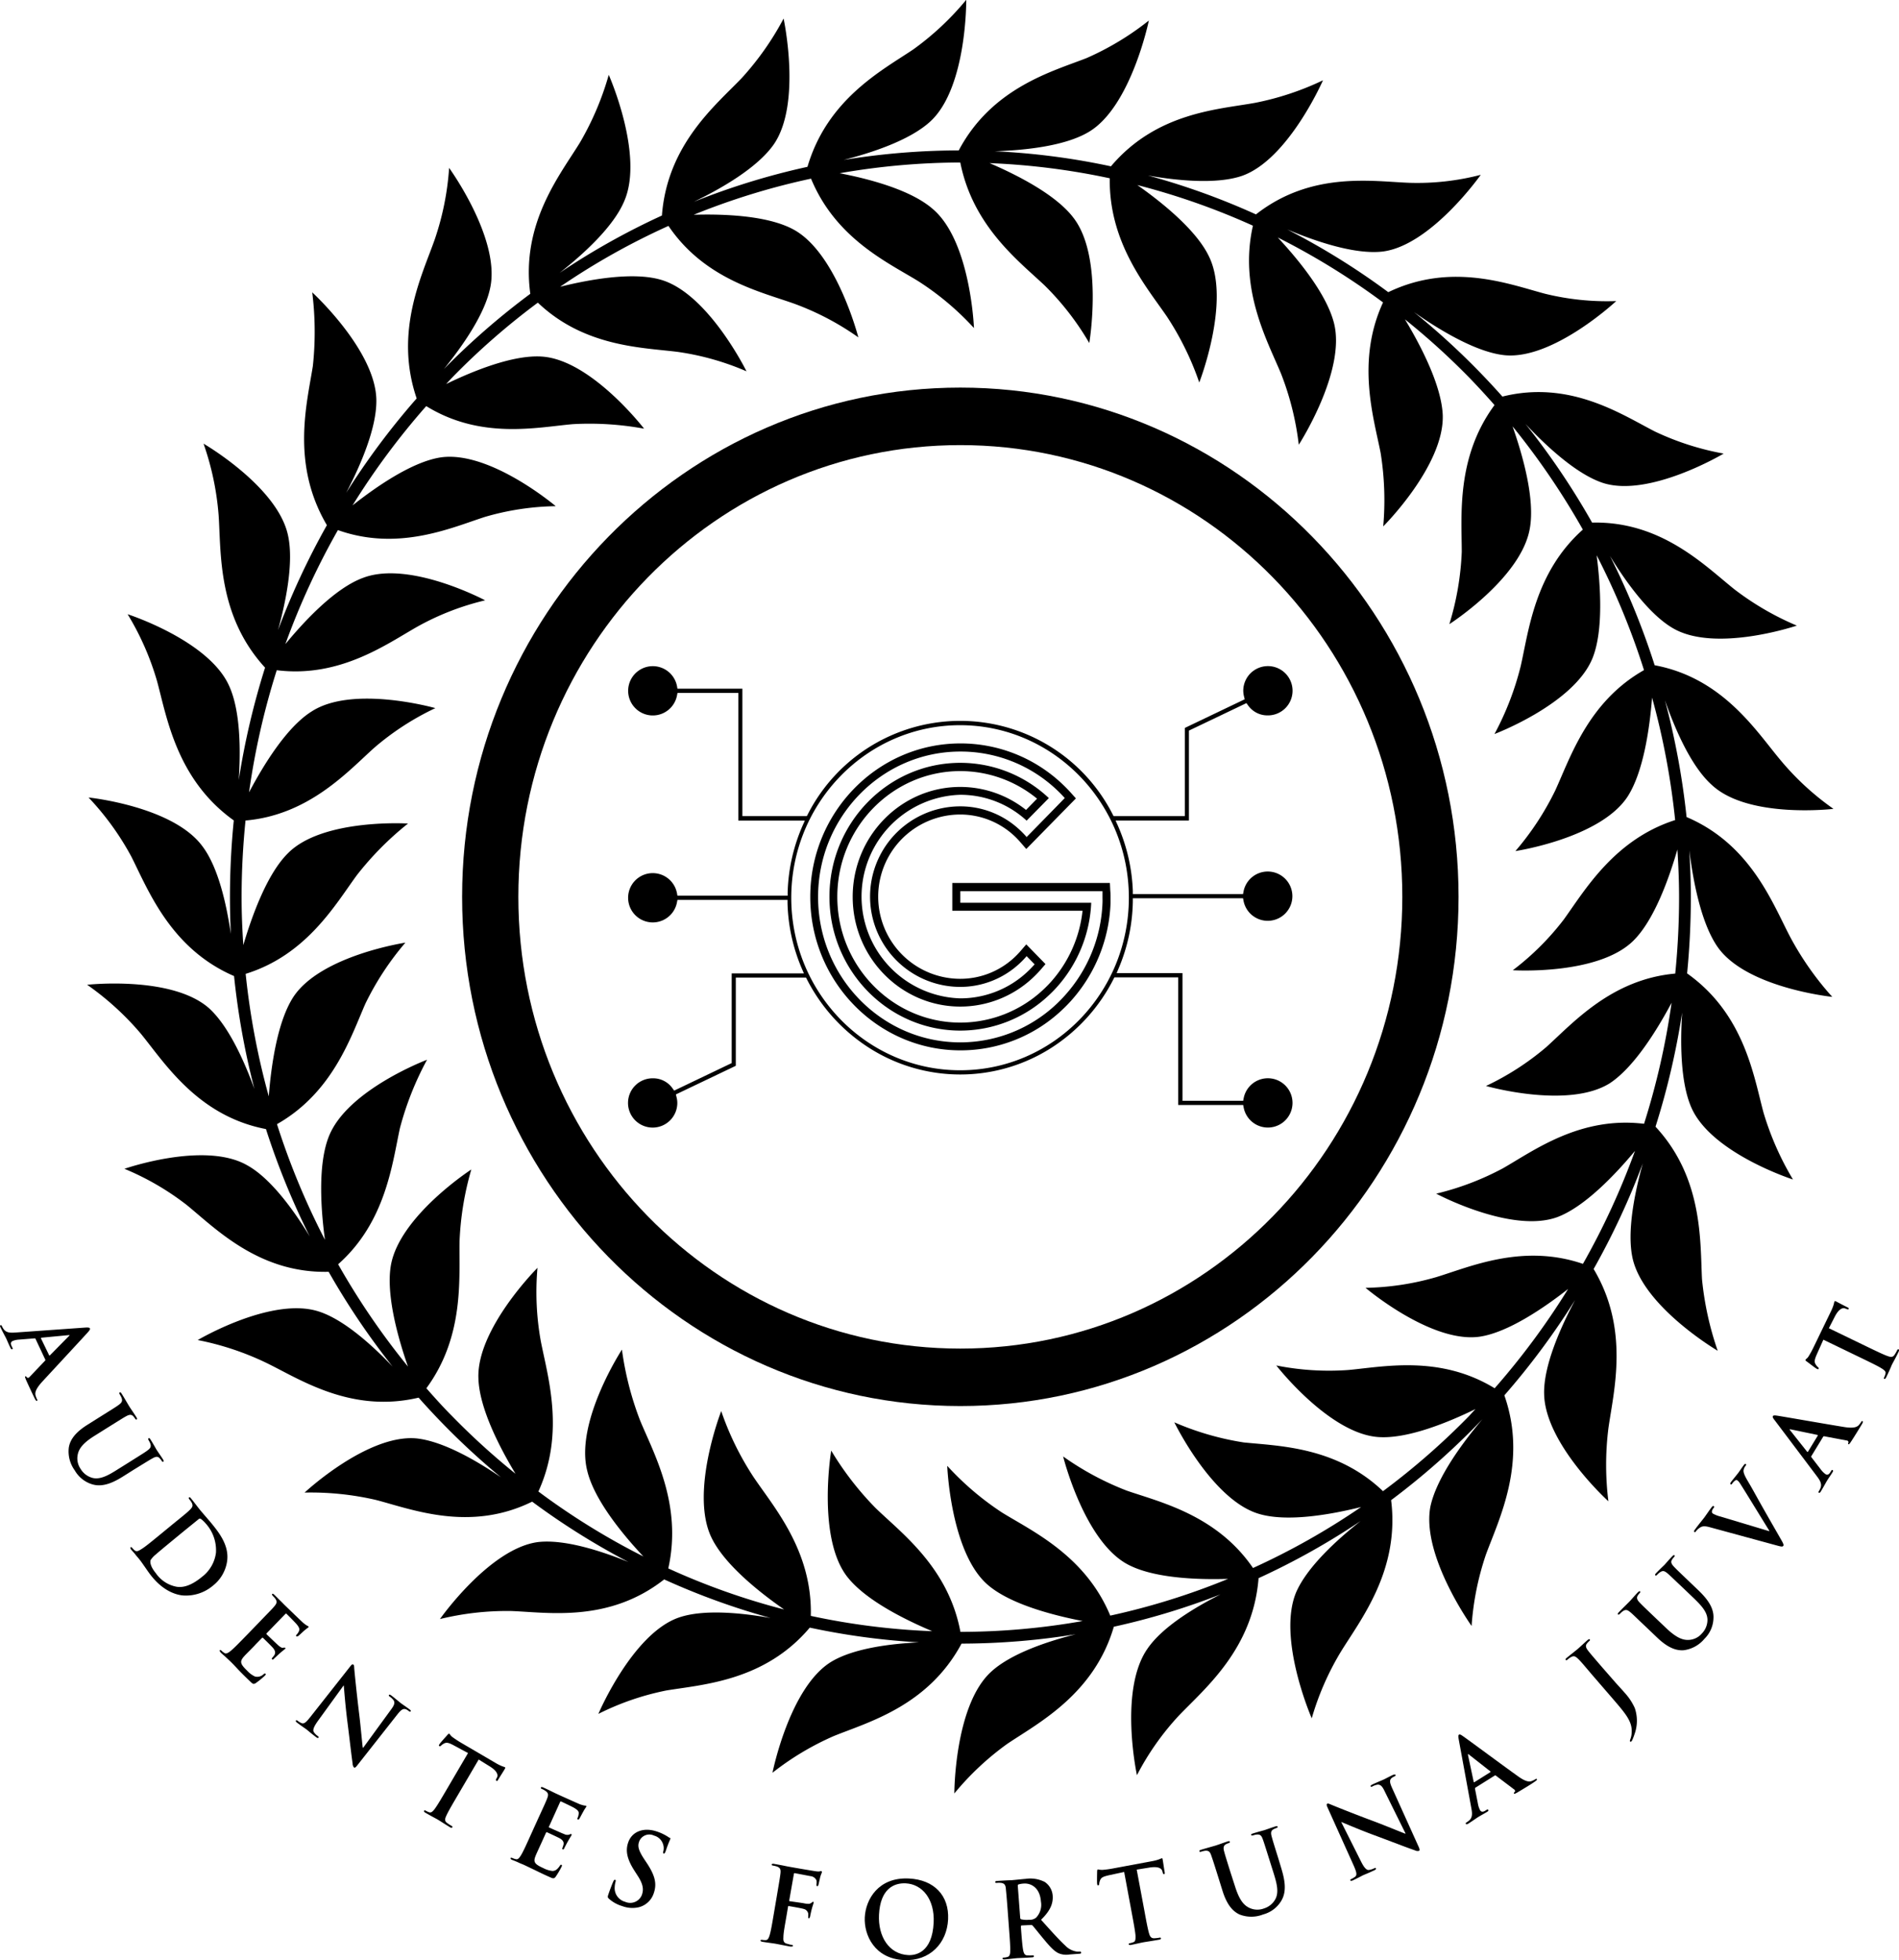 <svg xmlns="http://www.w3.org/2000/svg" viewBox="0 0 420.76 434.26"><title>Black</title><g id="Layer_2" data-name="Layer 2"><g id="Layer_1-2" data-name="Layer 1"><path d="M356.37,332.6a65.27,65.27,0,0,1,0-16.15c1.16-8.28,4.76-21.86-3.27-35.31A166.82,166.82,0,0,0,364,257.73c-1.79,6.4-3.59,15.14-2.26,21.07,2.46,10.82,18.85,20.45,18.85,20.45a68.67,68.67,0,0,1-3.48-15.86c-.43-8.41.27-22.39-10.3-33.78a167.8,167.8,0,0,0,5.9-25.28c-.43,6.66-.39,15.56,2.08,21.12,4.49,10.08,22.48,15.86,22.48,15.86a64.58,64.58,0,0,1-6.53-14.82c-2.16-8-4.19-21.8-16.93-30.84q.82-8.34.83-16.89c0-3.49-.14-6.94-.34-10.37.83,6.73,2.63,16.39,6.44,21.64,6.52,8.89,25.23,10.82,25.23,10.82a67,67,0,0,1-9.28-13.2c-3.91-7.39-8.69-20.55-23-26.64a168.26,168.26,0,0,0-4.8-25.89c2.2,6.31,5.83,14.79,10.52,18.89,8.12,7.41,26.83,5.19,26.83,5.19a60.1,60.1,0,0,1-11.75-10.82c-5.35-6.36-12.72-18.17-27.87-21a165.9,165.9,0,0,0-9.91-24.23c3.47,5.68,8.71,13,14,16.05,9.43,5.48,27.41-.6,27.41-.6a63,63,0,0,1-13.78-8c-6.5-5.17-16.17-15.18-31.58-14.82A165.44,165.44,0,0,0,338,93.92c4.55,4.85,11.31,11.17,17.22,13.09,10.3,3.26,26.69-6.52,26.69-6.52a60.79,60.79,0,0,1-15.23-4.89c-7.23-3.69-18.78-11.5-33.79-7.74A164,164,0,0,0,313.3,69.15c5.47,3.84,13.76,8.92,20.15,9.55,10.74,1,24.66-12,24.66-12a57.47,57.47,0,0,1-15.81-1.63c-7.81-2.07-20.67-7.09-34.7-.34a160,160,0,0,0-22.4-13.9c6.1,2.57,14.9,5.61,21.13,4.9,10.73-1.33,21.76-17,21.76-17a55.81,55.81,0,0,1-15.81,1.77c-8.1-.29-21.68-2.65-34,7a158.84,158.84,0,0,0-23.93-8.62c6.43,1.14,15.14,2,20.78.1,10.3-3.56,18-21.19,18-21.19a62.94,62.94,0,0,1-15.08,5c-8.08,1.47-21.76,2.07-31.9,14.06a157.29,157.29,0,0,0-25.75-3.34c6.6-.21,15.67-1.13,20.95-4.35,9.29-5.63,13.2-24.61,13.2-24.61a62.53,62.53,0,0,1-13.78,8.31c-7.51,2.95-20.93,6.5-28.34,20.46a160,160,0,0,0-25.5,2.11c6.36-1.62,14.86-4.43,19.33-8.64,8-7.56,7.83-26.83,7.83-26.83a62.36,62.36,0,0,1-11.75,11c-6.79,4.57-19,10.92-23.43,26a159,159,0,0,0-25.18,7.75c6-2.89,14.08-7.51,17.72-12.73,6.23-9.05,2.17-27.87,2.17-27.87a63.82,63.82,0,0,1-9.28,13.19c-5.65,5.92-16.49,14.64-17.68,30.45A160,160,0,0,0,124,60.45c5.2-4.1,12-10.24,14.36-16,4.35-10.23-3.48-27.87-3.48-27.87a64.59,64.59,0,0,1-6.38,15c-4.34,7.09-13.14,17.87-11,33.51A163.81,163.81,0,0,0,98.36,81.75c4.15-5.11,9.14-12.25,10.29-18.16,2.17-10.82-9.14-26.39-9.14-26.39a61.69,61.69,0,0,1-3.19,15.86c-2.74,7.82-9.07,20.34-4,35.21a165.16,165.16,0,0,0-15.62,20.92c3.1-5.92,6.77-14.28,6.69-20.56-.15-11-14.21-23.86-14.21-23.86a70.7,70.7,0,0,1,.14,16.31c-1.3,8.27-4.9,21.69,3.11,35.27a167.25,167.25,0,0,0-10.83,23.24c1.77-6.4,3.52-15.06,2.21-21-2.32-10.81-18.71-20.3-18.71-20.3a62.41,62.41,0,0,1,3.34,15.86c.57,8.26-.28,22.24,10.29,33.76a168,168,0,0,0-5.83,24.9c.44-6.63.38-15.38-2.14-20.87-4.5-10.07-22.48-15.86-22.48-15.86a61.24,61.24,0,0,1,6.52,14.83c2.17,8,4.34,21.8,17,30.85q-.84,8.38-.85,17c0,2.74.07,5.45.2,8.15-.95-6.5-2.78-14.77-6.29-19.41-6.53-8.9-25.24-10.82-25.24-10.82a61.25,61.25,0,0,1,9.43,13c3.75,7.37,8.65,20.44,22.81,26.56a168.06,168.06,0,0,0,4.51,25c-2.25-6.18-5.73-13.95-10.06-17.88-8.27-7.27-27-5.19-27-5.19A62.69,62.69,0,0,1,31.2,229c5.19,6.33,12.54,18.23,27.73,21.14a167.12,167.12,0,0,0,9.7,23.78c-3.45-5.66-8.55-12.79-13.79-15.72-9.43-5.49-27.27.74-27.27.74a59.73,59.73,0,0,1,13.78,8c6.36,5.17,16,15.2,31.47,14.82a165.12,165.12,0,0,0,14.17,21C82.46,298,76.1,292.25,70.5,290.51c-10.44-3.26-26.69,6.37-26.69,6.37a62.73,62.73,0,0,1,15.09,5c7.36,3.54,18.74,11.32,33.85,7.76A163.8,163.8,0,0,0,111,327.29c-5.39-3.69-12.83-8-18.71-8.62-10.88-1-24.8,12-24.8,12a64,64,0,0,1,15.8,1.63c7.94,2.06,20.77,7.2,34.62.38a161,161,0,0,0,21.33,13.37c-6-2.44-14.13-5.08-20-4.42C108.5,343,97.48,358.69,97.48,358.69a62.48,62.48,0,0,1,15.81-1.78c8.07.3,21.6,2.63,33.87-7a159.35,159.35,0,0,0,23.59,8.55c-6.39-1.14-14.83-2-20.33-.11-10.3,3.56-17.84,21.35-17.84,21.35a59.46,59.46,0,0,1,15.08-5.19c8.08-1.33,21.77-2.08,31.76-13.92a158,158,0,0,0,24.2,3.26c-6.38.31-14.46,1.32-19.41,4.29-9.28,5.63-13.05,24.6-13.05,24.6a62,62,0,0,1,13.63-8.15c7.63-3.09,20.83-6.63,28.26-20.46a159.85,159.85,0,0,0,25.3-2.07c-6.31,1.59-14.54,4.33-18.9,8.45-8,7.56-8,26.82-8,26.82a62.26,62.26,0,0,1,11.74-11c6.8-4.58,19.2-10.93,23.6-25.94a158,158,0,0,0,23.65-7.17c-5.77,2.92-12.93,7.24-16.21,12.06-6.38,9.19-2.32,28-2.32,28a59.8,59.8,0,0,1,9.28-13.19c5.78-6.05,16.43-14.74,17.67-30.46a160.27,160.27,0,0,0,22.62-12.66c-5.19,4.1-11.88,10.17-14.32,15.85-4.21,10.23,3.48,27.86,3.48,27.86A61.62,61.62,0,0,1,297.05,366c4.34-7.09,13.14-18,11.18-33.65a164.12,164.12,0,0,0,20.24-17.94c-4.33,5.1-10.21,13-11.55,19.43-2,10.82,9.14,26.38,9.14,26.38a62.33,62.33,0,0,1,3.19-15.86c2.89-7.85,9.26-20.43,4.07-35.23A166.1,166.1,0,0,0,349,288c-3.14,5.92-7,14.45-6.87,20.77C342.3,319.86,356.37,332.6,356.37,332.6ZM327.8,296.14c6.31-.91,14.36-6.43,19.65-10.58a164.12,164.12,0,0,1-16.28,22c-12.15-7.43-24.68-4.75-32.38-4.05a59.49,59.49,0,0,1-16-1s11.74,15.12,22.62,15.86c6.46.46,15.53-3.28,21.51-6.2-.5.53-1,1.09-1.49,1.61a160.43,160.43,0,0,1-19,16.58c-10.34-9.89-23.15-10-30.86-10.8a63,63,0,0,1-15.37-4.45s8.41,17.34,18.85,20.31c6.36,1.85,16.11.05,22.53-1.55a158.1,158.1,0,0,1-23.95,13.51c-8.08-11.8-20.72-14.62-28-17.15a64.32,64.32,0,0,1-14.07-7.56s4.64,18.68,14.22,23.87c5.78,3.14,15.68,3.46,22.32,3.25A156.16,156.16,0,0,1,246,357.93c-5.53-13.31-17.33-18.73-23.94-22.81a63.84,63.84,0,0,1-12.18-10.37s.73,19.27,9,26.38c5,4.3,14.51,6.74,21,8a156.11,156.11,0,0,1-27.08,2.4c-2.67-14.3-13.13-21.93-18.77-27.41a68,68,0,0,1-9.86-12.75s-3.19,19.12,3.48,27.86c4,5.21,12.77,9.56,18.9,12.15a155.94,155.94,0,0,1-26.9-3.39c.37-14.53-8.33-24.23-12.74-30.84a64.66,64.66,0,0,1-7.11-14.53s-7,17.94-2.17,28c2.88,6,10.65,12.15,16.11,15.95a154.83,154.83,0,0,1-25.67-9.1c3.17-14.17-3.23-25.48-6.25-32.79A69.38,69.38,0,0,1,137.8,299s-10.44,16-7.69,26.82c1.53,6.44,7.85,14.12,12.44,19a156.74,156.74,0,0,1-23.26-14.39c6-13.14,2-25.66.52-33.39a61.22,61.22,0,0,1-.72-16.16S105.6,294.36,106,305.33c.18,6.64,4.73,15.39,8.22,21.17a159.26,159.26,0,0,1-14-12.72c-2-2-3.88-4.1-5.75-6.22,8.49-11.54,7.21-24.46,7.35-32.47a66.25,66.25,0,0,1,2.61-16s-16,10.37-17.84,21.34c-1.07,6.47,1.59,16,3.8,22.32a163.21,163.21,0,0,1-15.47-22.66c10.64-9.42,12-22.47,13.7-30.19a68.15,68.15,0,0,1,6-15.12s-17.7,6.67-21.76,17C70.39,258,71.09,268,72,274.67a163.91,163.91,0,0,1-10.63-25.62c12.49-7.09,16.44-19.56,19.6-26.72a63.38,63.38,0,0,1,8.85-13.49s-18.71,2.82-24.8,12c-3.57,5.46-4.94,15.28-5.47,22.05a165.29,165.29,0,0,1-5.12-27.14c13.61-4.21,20-15.57,24.66-21.89a68.52,68.52,0,0,1,11.31-11.41S71.52,181.27,63.83,189c-4.64,4.56-8,13.88-9.92,20.38-.23-3.51-.38-7-.38-10.6a168.16,168.16,0,0,1,.87-17c14.13-1.23,22.79-11,28.57-16.16a60,60,0,0,1,13.49-8.74s-18.27-5.19-27.41.74c-5.57,3.48-10.74,12-13.87,17.92a164.6,164.6,0,0,1,6.14-27.06c14.07,1.76,24.48-5.89,31.23-9.69A58.54,58.54,0,0,1,107.49,133s-16.68-8.89-27-5c-6.16,2.22-13,9.52-17.26,14.7a164,164,0,0,1,11.64-25.26c13.44,4.77,25.17-.54,32.6-2.93a59,59,0,0,1,15.66-2.37s-14.5-12.3-25.38-10.82c-6.35.92-14.39,6.5-19.64,10.65a163.61,163.61,0,0,1,16.33-22c12.13,7.49,24.64,4.68,32.46,4a66.8,66.8,0,0,1,15.81,1S131,79.74,120.1,79c-6.37-.45-15.28,3.18-21.25,6.08.46-.49.91-1,1.38-1.48a158.45,158.45,0,0,1,18.94-16.55c10.34,9.86,23.25,9.93,31,10.91a59.28,59.28,0,0,1,15.23,4.3S156.94,65.07,146.5,62c-6.23-1.85-15.94-.08-22.39,1.53a155.76,155.76,0,0,1,24-13.48c8.08,11.92,20.6,14.61,28,17.28a60.55,60.55,0,0,1,14.07,7.41S185.37,56,175.8,50.84c-5.75-3.12-15.51-3.46-22.1-3.26a155.88,155.88,0,0,1,26-8c5.53,13.38,17.18,18.65,23.77,22.72a61.84,61.84,0,0,1,12.33,10.38s-.73-19.27-9.14-26.39c-4.86-4.24-14.12-6.66-20.62-7.91A157.8,157.8,0,0,1,212.77,36c2.82,14.22,13.1,21.94,18.72,27.27A61,61,0,0,1,241.35,76s3.2-19-3.48-27.72c-3.88-5.14-12.47-9.5-18.61-12.14a156.77,156.77,0,0,1,26.63,3.36c-.21,14.48,8.33,24.26,12.72,30.72a64.69,64.69,0,0,1,7.11,14.52s7-17.93,2.18-27.86C265.13,51,257.46,44.83,252,41A156.79,156.79,0,0,1,277.61,50c-3.18,14.06,3.21,25.51,6.24,32.81a63.7,63.7,0,0,1,3.92,15.72s10.44-16.16,7.83-26.83c-1.62-6.54-7.94-14.21-12.49-19.09A158.73,158.73,0,0,1,306.44,67c-6,13-2.06,25.58-.54,33.31a66.17,66.17,0,0,1,.58,16.31S320,103.16,319.67,92c-.27-6.63-4.9-15.49-8.38-21.25A159.26,159.26,0,0,1,325.48,83.6c1.94,2,3.82,4.05,5.66,6.14-8.55,11.58-7.26,24.66-7.26,32.54a63,63,0,0,1-2.75,16s15.95-10.23,17.83-21.2c1.18-6.54-1.57-16.22-3.82-22.62a165.36,165.36,0,0,1,15.57,22.87c-10.71,9.55-12,22.57-13.78,30.29a64.53,64.53,0,0,1-5.8,15s17.7-6.67,21.76-16.9c2.4-6.09,1.74-16,.88-22.7a163.28,163.28,0,0,1,10.49,25.44c-12.38,7-16.34,19.44-19.64,26.61a62.74,62.74,0,0,1-8.85,13.48s18.71-2.81,24.81-12c3.57-5.48,4.94-15.29,5.47-22a165.61,165.61,0,0,1,5.11,27.13c-13.48,4.32-20,15.55-24.65,22a59.36,59.36,0,0,1-11.32,11.27s18.86,1.18,26.69-6.52c4.61-4.53,7.9-13.74,9.78-20.23.22,3.5.37,7,.37,10.59a168.48,168.48,0,0,1-.85,16.9c-14.18,1.27-22.69,11-28.59,16.3a60.07,60.07,0,0,1-13.34,8.6s18.13,5.19,27.41-.59c5.41-3.54,10.53-11.88,13.71-17.84a164.92,164.92,0,0,1-6.1,26.81c-14.13-1.72-24.38,5.92-31.25,9.85a61.93,61.93,0,0,1-14.8,5.63s16.68,8.9,26.84,5.19c6.09-2.29,12.89-9.49,17.2-14.66A164.12,164.12,0,0,1,350.73,280c-13.4-4.58-25.1.7-32.51,2.94a59.71,59.71,0,0,1-15.66,2.37S317.06,297.62,327.8,296.14Z"/><path d="M212.78,85.87c-60.87,0-110.39,50.61-110.39,112.82S151.91,311.5,212.78,311.5s110.39-50.61,110.39-112.81S273.65,85.87,212.78,85.87Zm0,212.9c-54.08,0-97.93-44.81-97.93-100.08S158.7,98.61,212.78,98.61s97.93,44.8,97.93,100.08S266.87,298.77,212.78,298.77Z"/><path d="M246,197.32l-.08-1.71H211v6.15h28.86a28.18,28.18,0,0,1-7,15.76c-.51.56-1.06,1.13-1.66,1.69a26.88,26.88,0,0,1-18.42,7.34c-15,0-27.26-12.5-27.26-27.86s12.23-27.86,27.26-27.86a26.82,26.82,0,0,1,17,6.11l-2.44,2.5a23.43,23.43,0,0,0-14.58-5.1c-13.14,0-23.83,10.92-23.83,24.35S199.64,223,212.78,223a23.49,23.49,0,0,0,15.87-6.2,24.81,24.81,0,0,0,1.9-1.94l1.1-1.27-4.26-4.37-1.24,1.44a17.92,17.92,0,0,1-1.61,1.65,17.55,17.55,0,0,1-11.76,4.54,18.2,18.2,0,0,1,0-36.4A17.57,17.57,0,0,1,224.54,185a19.43,19.43,0,0,1,1.61,1.66l1.24,1.43,11-11.21-1.14-1.27c-.6-.66-1.23-1.31-1.87-1.91a32.76,32.76,0,0,0-22.57-9c-18.35,0-33.28,15.25-33.28,34s14.93,34,33.28,34a32.72,32.72,0,0,0,22.56-9c.63-.58,1.26-1.23,1.88-1.91a34.3,34.3,0,0,0,8.81-21.7c0-.41,0-.86,0-1.36S246.05,197.73,246,197.32ZM244.28,200a32.4,32.4,0,0,1-8.36,20.56c-.56.63-1.15,1.23-1.76,1.81a31.07,31.07,0,0,1-21.38,8.56c-17.38,0-31.52-14.45-31.52-32.21s14.14-32.22,31.52-32.22A31,31,0,0,1,234.16,175c.61.57,1.2,1.18,1.76,1.8l-1.76,1.81-6.69,6.83a20,20,0,0,0-1.77-1.8,19.2,19.2,0,0,0-12.92-5,20,20,0,0,0,0,40,19.25,19.25,0,0,0,12.92-5,20.15,20.15,0,0,0,1.77-1.81l1.77,1.81a23.28,23.28,0,0,1-1.77,1.81,21.72,21.72,0,0,1-14.69,5.73,22.56,22.56,0,0,1,0-45.1,21.69,21.69,0,0,1,14.69,5.73l4.92-5A28.58,28.58,0,0,0,212.78,169c-16,0-29,13.3-29,29.66s13,29.66,29,29.66a28.59,28.59,0,0,0,19.61-7.82c.61-.57,1.21-1.17,1.77-1.8A29.9,29.9,0,0,0,241.78,200h-29v-2.56h31.5c0,.43,0,.85,0,1.28S244.3,199.54,244.28,200Z"/><path d="M251,199.65V199h24.42l.11.58a5.46,5.46,0,1,0,0-2.08l-.11.57H251l0-.68a39.59,39.59,0,0,0-3.37-14.6l-.45-1h16.25V161.86l12.74-6.09.34.47a5.24,5.24,0,0,0,4.3,2.25,5.46,5.46,0,1,0-5.34-5.45,5.61,5.61,0,0,0,.18,1.32l.14.56-13.27,6.35V180.8H246.73l-.19-.37a37.9,37.9,0,0,0-67.57,0l-.2.37H164.49V152.57H150.1L150,152a5.46,5.46,0,1,0,0,2.09l.11-.58h13.48v28.29h14.74l-.45,1a39.56,39.56,0,0,0-3.36,14.94l0,.69H150.1l-.11-.58a5.46,5.46,0,1,0,0,2.09l.11-.58h24.39l0,.69a39.37,39.37,0,0,0,3.2,14.6l.43,1h-16v19.87l-12.75,6.1-.34-.48a5.24,5.24,0,0,0-4.3-2.25,5.46,5.46,0,1,0,5.34,5.46,5,5,0,0,0-.18-1.32l-.13-.57,13.27-6.34V216.57h15.56l.19.38a39.15,39.15,0,0,0,13.86,15.24,37.48,37.48,0,0,0,40.23,0,39.1,39.1,0,0,0,13.85-15.28l.2-.38h14.14V244.8h14.39l.11.58a5.46,5.46,0,1,0,0-2.08l-.11.57H262V215.59H247.41l.42-1A39.45,39.45,0,0,0,251,199.65Zm-38.28,37.46c-20.62,0-37.4-17.15-37.4-38.22s16.78-38.23,37.4-38.23,37.4,17.15,37.4,38.23S233.39,237.11,212.76,237.11Z"/><path d="M19.5,295.12c.38-.44.51-.65.42-.83s-.39-.22-1.11-.17L3.45,295.21c-1.23.09-2.13.05-2.7-.83a5.07,5.07,0,0,1-.34-.61c-.08-.17-.16-.23-.29-.17s-.15.22,0,.49c.51,1.06,1.11,2.15,1.22,2.37.3.64.66,1.54,1,2.19.11.23.21.33.37.25s.14-.14,0-.39l-.14-.3c-.31-.63-.12-.95.25-1.13a4.42,4.42,0,0,1,1.42-.3l3.38-.27c.14,0,.2,0,.25.1L10,301.15a.23.23,0,0,1,0,.28l-3.51,3.69a.38.38,0,0,1-.57,0c-.12-.19-.2-.25-.32-.19s0,.31.13.69c.74,1.65,1.45,3.14,1.8,3.87s.49.92.66.84.12-.18,0-.35a5,5,0,0,1-.33-.89c-.1-.48-.09-1.21,1.41-2.89C11.83,303.42,18.59,296.15,19.5,295.12Zm-10.42,1.4c0-.08,0-.14.1-.16l6-.57c.1,0,.22,0,.25,0s-.07.13-.14.19l-4.24,4.3c-.05.05-.12.06-.17-.05Z"/><path d="M33.82,323.07c.71-.4,1.14-.45,1.56,0a3.11,3.11,0,0,1,.41.52c.14.23.25.32.39.24s.09-.25-.07-.52c-.47-.74-1.29-1.91-1.43-2.14,0,0-.71-1.26-1.32-2.24-.17-.27-.3-.38-.43-.29s-.11.23,0,.44a4.5,4.5,0,0,1,.37.72c.26.72,0,1.07-.6,1.52s-1.15.78-4.12,2.65l-2.45,1.53c-2,1.27-3.81,2.32-5.55,1.94a4.37,4.37,0,0,1-2.71-2,4.12,4.12,0,0,1-.7-2.89c.2-1.43,1-2.74,3.88-4.52l2.74-1.72c3-1.86,3.52-2.21,4.17-2.56s1.13-.45,1.56,0a3.62,3.62,0,0,1,.4.52c.12.19.23.28.37.2s.09-.25-.09-.53c-.43-.69-1.24-1.86-1.53-2.32s-1.06-1.82-1.7-2.83c-.18-.29-.3-.4-.44-.31s-.1.23,0,.44a4.27,4.27,0,0,1,.41.78c.26.72,0,1.07-.6,1.52s-1.15.78-4.12,2.64l-2.86,1.8c-2.83,1.78-3.83,3.41-4.11,5a7.15,7.15,0,0,0,1.31,5.09,6.66,6.66,0,0,0,3.91,3.1c2.42.72,4.86-.52,7-1.88l2.09-1.32C32.63,323.77,33.17,323.42,33.82,323.07Z"/><path d="M46.63,337.21c-.86-1-1.82-2.11-2.27-2.65s-1.25-1.63-2-2.55c-.21-.27-.35-.36-.47-.26s-.08.24.08.43a5,5,0,0,1,.51.73c.34.68.17,1-.41,1.58s-1,.92-3.75,3.15l-3.14,2.58c-1.65,1.35-3.06,2.51-3.88,3-.57.36-1,.59-1.4.3a3,3,0,0,1-.58-.57c-.18-.21-.29-.23-.38-.16s-.07.27.11.5.7.77,1,1.17.68.79.83,1c.36.44.81,1.1,1.3,1.8s1,1.47,1.54,2.1c2.66,3.23,5.42,4,6.92,4.11a9.26,9.26,0,0,0,6.54-2.18,8.39,8.39,0,0,0,3.14-5.42C50.82,342.3,48.42,339.39,46.63,337.21ZM47.85,344a8,8,0,0,1-3.09,5.34c-1.84,1.51-3.75,2.5-5.65,2.19a7.16,7.16,0,0,1-4.58-3c-1.14-1.38-1.32-2.37-1.17-2.88a5.1,5.1,0,0,1,1.2-1.3c.32-.3,1.69-1.44,3.58-3l2.25-1.85c1.41-1.15,3-2.43,3.58-2.91a.44.44,0,0,1,.53-.09,6.28,6.28,0,0,1,1.06,1A8.81,8.81,0,0,1,47.85,344Z"/><path d="M66.21,361.44a2.73,2.73,0,0,1-.48.69c-.14.15-.19.26-.08.37s.25,0,.34,0,1-.87,1.14-1a12.51,12.51,0,0,1,1.18-.95c.08-.08.13-.17,0-.25a3.47,3.47,0,0,0-.33-.18,8,8,0,0,1-.79-.58c-.33-.28-3.56-3.41-4.08-3.91-.23-.22-.58-.6-1-1s-.86-.87-1.3-1.29c-.24-.24-.39-.31-.5-.2s0,.24.13.42a4.54,4.54,0,0,1,.59.66c.42.64.29,1-.22,1.62s-.93,1-3.37,3.55l-2.83,2.92c-1.48,1.52-2.75,2.83-3.51,3.45-.53.42-1,.71-1.35.46a3.34,3.34,0,0,1-.65-.5c-.19-.19-.31-.2-.39-.12s0,.28.17.48.77.69,1.15,1.05.76.71.94.88c.49.47,1,1,1.64,1.69s1.54,1.59,2.76,2.76c.62.6.76.74,1.3.42a18.46,18.46,0,0,0,2-1.63c.16-.17.29-.3.16-.43s-.21-.07-.42.08a2,2,0,0,1-1.92.52,5.53,5.53,0,0,1-1.72-1.28c-1.66-1.6-1.67-2.1-.6-3.28.45-.5,2-2,2.49-2.57L58,362.92c.1-.1.18-.15.26-.07.39.37,2,1.95,2.26,2.28.53.65.52,1.11.28,1.53-.16.26-.37.47-.51.66a.18.18,0,0,0,0,.29c.14.14.32,0,.45-.18l1.14-1.05c.89-.78,1.21-1,1.3-1.08s.08-.18,0-.24-.23-.06-.47,0-.6-.16-1-.5-2.27-2.14-2.63-2.49c-.1-.09-.05-.17.06-.29l4.07-4.2c.11-.11.19-.13.27-.05.33.31,2,2,2.24,2.3C66.42,360.67,66.39,361,66.21,361.44Z"/><path d="M90.72,378.69c-.88-.67-1.6-1.13-1.8-1.29-.38-.28-1.2-1-2.13-1.71-.27-.21-.48-.34-.59-.19s-.06.22.16.38a3.63,3.63,0,0,1,.87.84c.29.51.18,1-.66,2.12l-6.11,8.38-.09-.07c-.08-.53-.49-5-.76-7.21-.58-4.66-1.07-9.68-1.1-10.08-.06-.57,0-.93-.23-1.08s-.43.08-.71.44l-8.43,10.69c-1.23,1.59-1.71,2.06-2.29,1.85a3.47,3.47,0,0,1-.88-.52c-.18-.14-.31-.18-.4-.07s0,.3.26.48c.93.71,1.82,1.3,2,1.43.34.26,1,.86,2.18,1.75.25.19.44.28.56.14s0-.23-.2-.39a3.32,3.32,0,0,1-.83-.84c-.26-.4-.13-1.05.92-2.51l5.66-7.81.05,0c.06.6.34,4.36.78,7.84.43,3.31.89,7.47,1.18,9.44a1.33,1.33,0,0,0,.3.87c.16.12.36,0,.67-.39l9-11.43c.81-1,1.24-1.29,1.86-1.06a2.3,2.3,0,0,1,.58.36c.22.17.37.19.45.08S91,378.87,90.72,378.69Z"/><path d="M111.3,391.31a10,10,0,0,1-1.41-.69l-7.72-4.52c-.64-.38-1.36-.85-1.89-1.24s-.54-.64-.7-.73-.24,0-.45.24-1.57,1.73-1.76,2.05-.14.34,0,.42.22,0,.36-.11a2.75,2.75,0,0,1,.74-.51c.55-.26,1.07-.09,2.23.54l3,1.62-4.79,8.17c-1.07,1.83-2,3.41-2.58,4.19-.4.54-.77.91-1.21.76a3.66,3.66,0,0,1-.75-.33c-.23-.14-.34-.12-.4,0s0,.27.27.42c.78.46,2,1.12,2.49,1.38s1.74,1.1,3,1.86c.21.12.41.16.49,0s0-.22-.22-.35a9.41,9.41,0,0,1-1-.66c-.54-.42-.4-.93-.13-1.52.4-.91,1.33-2.49,2.4-4.32l4.79-8.17,2.42,1.5c1.71,1.05,1.91,1.92,1.65,2.46L110,394c-.16.31-.18.43,0,.53s.22,0,.36-.22c.3-.52,1.17-1.86,1.41-2.28s.23-.43.09-.51S111.62,391.43,111.3,391.31Z"/><path d="M129.44,400a9.43,9.43,0,0,1-.94-.27c-.4-.16-4.5-2-5.16-2.31-.29-.13-.75-.36-1.28-.62s-1.1-.53-1.66-.78c-.31-.14-.47-.16-.54,0s0,.24.27.34a4,4,0,0,1,.77.43c.62.45.63.86.35,1.6s-.53,1.28-2,4.48l-1.68,3.7c-.87,1.94-1.62,3.6-2.13,4.44-.36.57-.67,1-1.12.88a3.58,3.58,0,0,1-.78-.25c-.25-.11-.36-.08-.4,0s0,.28.31.4,1,.39,1.44.6,1,.41,1.19.51c.61.28,1.24.59,2.11,1s2,1,3.54,1.67c.78.36,1,.44,1.36,0a19.12,19.12,0,0,0,1.32-2.22c.1-.21.17-.37,0-.45s-.23,0-.37.21c-.54.8-1,1.13-1.63,1.14a5.63,5.63,0,0,1-2-.62c-2.11-.95-2.29-1.41-1.68-2.88.26-.62,1.16-2.55,1.48-3.27l.75-1.66c.06-.12.12-.2.22-.15.49.22,2.52,1.16,2.9,1.38.72.43.87.88.78,1.34a6.87,6.87,0,0,1-.26.8.17.17,0,0,0,.1.27c.18.09.29-.15.36-.31s.51-1,.72-1.38c.57-1,.81-1.33.86-1.46s0-.19-.06-.23-.24,0-.46.12a1.54,1.54,0,0,1-1.13-.13c-.49-.17-2.86-1.24-3.31-1.45-.13-.05-.11-.14,0-.29l2.41-5.33c.06-.14.13-.19.24-.14.41.19,2.55,1.2,2.88,1.41,1,.59,1.07.93,1,1.38a2.47,2.47,0,0,1-.22.81c-.08.19-.09.31.05.38a.24.24,0,0,0,.31-.14c.16-.23.62-1.14.74-1.34.5-.94.71-1.15.78-1.3s.06-.2,0-.24A2,2,0,0,0,129.44,400Z"/><path d="M148.24,407.09a10.64,10.64,0,0,0-2.72-1.34c-3-1-5.53.06-6.34,2.46-.6,1.78-.31,3.58,1.41,6.26l.72,1.12c1.3,2,1.28,3.14.91,4.21a2.77,2.77,0,0,1-3.71,1.53,3.12,3.12,0,0,1-2.31-3.25,5.34,5.34,0,0,1,.18-1.18c.06-.17.11-.38-.09-.44s-.31.16-.45.48-.67,1.62-1.07,2.83c-.16.48-.14.61.15.88a7.62,7.62,0,0,0,2.94,1.63,6.41,6.41,0,0,0,3.7.25,4.7,4.7,0,0,0,3.3-3.12c.71-2.08.3-3.9-1.62-6.77l-.44-.66c-1.32-2-1.55-2.92-1.21-3.92a2.4,2.4,0,0,1,3.31-1.4,2.86,2.86,0,0,1,2,1.87,2.78,2.78,0,0,1,.07,1.63c-.09.26-.07.41.08.47s.3-.1.46-.58c.58-1.71.88-2.31,1-2.6S148.42,407.2,148.24,407.09Z"/><path d="M181.92,414.53a1.23,1.23,0,0,0-.38.08,4.37,4.37,0,0,1-.93-.07c-.51-.06-5-.83-5.88-1-.31-.05-.82-.16-1.4-.28l-1.8-.33c-.33-.06-.52,0-.55.14s.13.21.35.25a4.91,4.91,0,0,1,.86.21c.71.29.82.68.74,1.46s-.19,1.38-.77,4.84l-.68,4c-.37,2.19-.66,3.9-.93,4.83-.2.65-.4,1.13-.86,1.15a3.59,3.59,0,0,1-.82-.05c-.24,0-.34,0-.36.13s.12.25.43.3c.84.15,2.26.32,2.84.42s2,.4,3.37.64c.34,0,.51,0,.53-.15s-.06-.2-.35-.24-.79-.19-1.09-.28c-.66-.21-.71-.73-.66-1.4,0-1,.34-2.69.71-4.88l.31-1.84c0-.16.08-.2.19-.18.38.06,2.74.46,3.28.63a1.32,1.32,0,0,1,1,1,3.1,3.1,0,0,1,0,.73c0,.16,0,.32.12.35s.26-.19.3-.4.24-1.2.37-1.65c.18-.69.39-1.24.41-1.38s0-.21-.1-.23-.19.06-.32.18a1.17,1.17,0,0,1-1,.25c-.32,0-.63-.08-1-.15L175,421.2c-.14,0-.15-.09-.12-.23l1-5.69c0-.25.12-.31.25-.29l3.42.65a1.63,1.63,0,0,1,1.35.93,2.34,2.34,0,0,1,0,.89c0,.26,0,.38.16.4s.23-.1.28-.28.36-1.6.42-1.82c.17-.58.33-.84.35-1S182,414.54,181.92,414.53Z"/><path d="M201.38,416.17c-6.77-.33-9.57,4.64-9.77,8.59s2.18,9.17,8.66,9.48c5.73.28,9.54-3.72,9.8-9S207,416.44,201.38,416.17Zm5.49,9.77c-.32,6.67-4,7.27-5.6,7.2-4.33-.21-6.74-4.15-6.51-8.95.29-5.74,3.31-7.07,5.91-6.95C204.37,417.42,207.12,420.77,206.87,425.94Z"/><path d="M239.24,432.36a2.85,2.85,0,0,1-.64,0A4.43,4.43,0,0,1,236,431c-1.44-1.33-3.14-3.26-5.34-5.69,2.13-2.06,2.71-3.68,2.58-5.38a4,4,0,0,0-1.76-3,7.08,7.08,0,0,0-4.22-.68c-.7.05-2.41.24-3.18.3-.47,0-1.9.08-3.09.16-.34,0-.49.09-.48.26s.15.19.4.17a4.16,4.16,0,0,1,.88,0c.76.1,1,.46,1.07,1.24s.15,1.37.41,4.87l.3,4.06c.16,2.11.3,3.93.26,4.91,0,.67-.12,1.19-.56,1.32a4.09,4.09,0,0,1-.8.15c-.28,0-.36.09-.35.21s.17.22.47.2c.9-.07,2.31-.25,2.74-.28s2-.08,3.32-.18c.29,0,.44-.1.43-.26s-.1-.18-.28-.17a10.42,10.42,0,0,1-1.11,0c-.69,0-.86-.53-1-1.2-.18-1-.32-2.78-.48-4.92l0-.32c0-.14.05-.19.16-.2l2-.1a.48.48,0,0,1,.42.13c.31.33,1.47,1.81,2.47,3,1.39,1.68,2.33,2.7,3.34,3.15A4.43,4.43,0,0,0,237,433l2.14-.16c.27,0,.43-.08.41-.26S239.42,432.35,239.24,432.36ZM228,425.31a5.48,5.48,0,0,1-1.73-.1c-.16-.06-.22-.14-.23-.4l-.53-7c0-.18,0-.28.18-.33a4.9,4.9,0,0,1,1.19-.19c1.33-.1,3.52.69,3.76,4a4.1,4.1,0,0,1-1.07,3.55A2.18,2.18,0,0,1,228,425.31Z"/><path d="M257.41,411.7a3.79,3.79,0,0,0-.58.22,9.78,9.78,0,0,1-1.51.4l-8.8,1.64a21.3,21.3,0,0,1-2.24.3,4.51,4.51,0,0,1-1-.1c-.14,0-.18.18-.19.49s-.05,2.33,0,2.69.11.36.27.33.18-.13.19-.32a2.68,2.68,0,0,1,.23-.86c.24-.57.75-.78,2-1.06l3.3-.71,1.73,9.31c.39,2.09.72,3.88.79,4.86,0,.67,0,1.19-.41,1.36a3.25,3.25,0,0,1-.79.24c-.26.05-.34.14-.32.25s.2.2.49.15c.89-.17,2.27-.5,2.78-.59s2-.31,3.5-.58c.25-.05.42-.15.38-.31s-.14-.16-.38-.12a7.75,7.75,0,0,1-1.15.12c-.69,0-.91-.44-1.1-1.06-.29-1-.62-2.75-1-4.84l-1.74-9.31,2.81-.45c2-.32,2.71.2,2.86.78l.07.25c.09.33.15.44.33.41s.15-.17.13-.4c-.11-.59-.33-2.17-.42-2.65S257.57,411.67,257.41,411.7Z"/><path d="M283.16,411.47c-1.05-3.35-1.24-4-1.42-4.69s-.15-1.21.4-1.5a3.56,3.56,0,0,1,.61-.27c.25-.08.37-.16.32-.32s-.21-.15-.51-.05c-.84.26-2.18.75-2.44.83,0,0-1.4.37-2.5.72-.3.09-.44.18-.39.33s.19.16.43.09a4,4,0,0,1,.79-.18c.76-.07,1.05.23,1.33,1s.45,1.31,1.5,4.65l.87,2.76c.71,2.27,1.27,4.27.46,5.85a4.34,4.34,0,0,1-2.6,2.13,4.13,4.13,0,0,1-3-.06c-1.33-.55-2.38-1.7-3.38-4.89l-1-3.09c-1.05-3.35-1.24-4-1.42-4.68s-.14-1.22.4-1.51a3.49,3.49,0,0,1,.61-.26c.21-.07.33-.15.28-.31s-.21-.15-.54-.05c-.77.25-2.11.74-2.63.9s-2,.56-3.17.92c-.32.1-.46.19-.41.35s.19.16.43.08a5.06,5.06,0,0,1,.86-.2c.76-.06,1.05.23,1.32,1s.46,1.31,1.51,4.66l1,3.21c1,3.2,2.33,4.57,3.75,5.24a7.15,7.15,0,0,0,5.26,0,6.65,6.65,0,0,0,4-3c1.32-2.16.74-4.83,0-7.28Z"/><path d="M308.42,396.06c-.53-1.19-.57-1.7-.08-2.14a2.47,2.47,0,0,1,.59-.35c.24-.11.34-.23.28-.36s-.29-.09-.56,0c-1,.47-1.75.89-2,1-.43.2-1.44.6-2.51,1.1-.3.15-.52.27-.44.44s.17.15.42,0a3.65,3.65,0,0,1,1.14-.38c.59,0,1,.29,1.58,1.56l4.6,9.3-.1,0c-.51-.17-4.68-1.89-6.74-2.66-4.41-1.63-9.09-3.52-9.46-3.68-.53-.21-.84-.4-1.06-.29s-.13.41.06.83l5.59,12.41c.83,1.83,1,2.47.58,2.89a4.29,4.29,0,0,1-.87.54c-.21.09-.31.19-.25.32s.28.12.55,0c1.06-.5,2-1,2.18-1.1.39-.18,1.24-.5,2.57-1.13.28-.13.45-.26.37-.43s-.2-.11-.43,0a3.64,3.64,0,0,1-1.13.35c-.48.05-1-.37-1.8-2l-4.32-8.61.07,0c.55.22,4,1.71,7.31,2.93s7,2.67,8.92,3.32a1.35,1.35,0,0,0,.91.13c.19-.08.18-.31,0-.77Z"/><path d="M340.2,394.17a4.93,4.93,0,0,1-.86.42c-.46.16-1.19.23-3-1.07-3.09-2.2-11.06-8.11-12.2-8.89-.47-.33-.7-.44-.87-.33s-.17.41-.05,1.12L326,400.57c.23,1.21.28,2.11-.52,2.78a6.41,6.41,0,0,1-.57.41c-.15.1-.21.18-.13.3s.23.13.48,0c1-.63,2-1.35,2.22-1.48.6-.37,1.46-.83,2.07-1.21.21-.14.3-.25.2-.4s-.15-.12-.38,0l-.29.18c-.59.37-.93.23-1.15-.13a4.84,4.84,0,0,1-.46-1.37l-.65-3.33c0-.14,0-.2.07-.26l4.27-2.68a.23.23,0,0,1,.28,0l4.06,3.07a.38.38,0,0,1,.11.56c-.18.14-.23.22-.16.34s.32,0,.68-.2c1.55-.92,3-1.8,3.64-2.24s.85-.59.75-.74S340.35,394.07,340.2,394.17Zm-10-1.55-3.52,2.21c-.07.05-.13,0-.16-.09l-1.25-5.9c0-.09,0-.21,0-.25s.13.05.2.12l4.75,3.73S330.3,392.56,330.2,392.62Z"/><path d="M360,375.05c-.75-.88-1.52-1.67-2.17-2.42L355,369.39c-2.29-2.66-2.71-3.15-3.16-3.74s-.61-1.06-.22-1.54a3.59,3.59,0,0,1,.45-.49c.21-.17.28-.3.17-.42s-.25-.05-.49.15c-.67.58-1.7,1.56-2.11,1.91s-1.57,1.26-2.48,2c-.26.22-.35.36-.24.49s.23.07.42-.1a4.63,4.63,0,0,1,.72-.52c.67-.36,1-.2,1.59.36s.94,1,3.23,3.69l4.32,5c2.95,3.43,4.48,5.16,4.33,7.63a4.52,4.52,0,0,1-.25,1.37c-.15.41-.18.56-.1.64a.18.18,0,0,0,.25,0,1,1,0,0,0,.26-.4,11.12,11.12,0,0,0,.46-1.2,8.7,8.7,0,0,0,.07-5.81A12.71,12.71,0,0,0,360,375.05Z"/><path d="M376.14,352.16l-1.78-1.7c-2.54-2.43-3-2.87-3.51-3.42s-.72-1-.38-1.51a3.1,3.1,0,0,1,.4-.52c.19-.2.25-.33.13-.44s-.26,0-.47.2c-.61.64-1.55,1.71-1.73,1.91,0,0-1.05,1-1.85,1.83-.22.23-.29.38-.18.49s.25.05.42-.13a3.64,3.64,0,0,1,.61-.54c.63-.43,1-.31,1.62.2s1,.93,3.58,3.35l2.09,2c1.72,1.65,3.17,3.13,3.23,4.9a4.33,4.33,0,0,1-1.25,3.12,4.06,4.06,0,0,1-2.63,1.39c-1.44.16-2.91-.34-5.33-2.65l-2.34-2.23c-2.54-2.42-3-2.87-3.51-3.41s-.71-1-.38-1.52a3.62,3.62,0,0,1,.41-.52c.15-.16.21-.29.1-.4s-.26,0-.5.21c-.56.59-1.49,1.67-1.87,2.06s-1.5,1.47-2.33,2.34c-.23.24-.31.39-.19.5s.24,0,.42-.13a4.54,4.54,0,0,1,.65-.59c.64-.43,1-.31,1.63.2s1,.93,3.57,3.35l2.44,2.33c2.42,2.31,4.25,2.87,5.82,2.77a7.16,7.16,0,0,0,4.62-2.53,6.65,6.65,0,0,0,2-4.54C379.8,356,378,353.93,376.14,352.16Z"/><path d="M390.58,334c-1.53-2.69-2.16-3.93-3.36-5.94-.81-1.38-.92-1.89-.91-2.25a1.94,1.94,0,0,1,.45-1.05c.14-.18.18-.31.05-.41s-.27,0-.45.25c-.41.54-1,1.43-1.23,1.73s-.8,1-1.48,1.85c-.26.35-.35.54-.2.65s.26,0,.38-.19a2.82,2.82,0,0,1,.64-.65.41.41,0,0,1,.52,0,2.63,2.63,0,0,1,.56.67c.89,1.36,5.05,8.18,6.49,10.49l-.05.07L381.28,336a7.11,7.11,0,0,1-1.73-.66.56.56,0,0,1-.25-.47,1.58,1.58,0,0,1,.4-.8c.12-.17.17-.3,0-.4s-.32.07-.48.29c-.68.9-1.28,1.81-1.62,2.26-.48.63-1.31,1.61-2,2.57-.21.27-.34.48-.19.59s.21.07.33-.09a3.43,3.43,0,0,1,.61-.64c.67-.51,1.1-.67,2.43-.32l14.69,4c1.12.31,1.46.39,1.64.16s0-.58-.74-1.86C393.76,339.56,392.39,337.19,390.58,334Z"/><path d="M412.39,315a5,5,0,0,1-.57.76c-.35.34-1,.74-3.19.39-3.75-.6-13.52-2.32-14.88-2.52-.57-.08-.82-.08-.93.1s0,.44.46,1l9.27,12.3c.75,1,1.2,1.76.78,2.72-.08.16-.22.45-.33.62s-.1.25,0,.33.27,0,.42-.25c.61-1,1.2-2.1,1.33-2.31.36-.6.93-1.39,1.3-2,.13-.21.16-.35,0-.45s-.2,0-.34.2l-.17.28c-.37.6-.73.62-1.09.4a4.55,4.55,0,0,1-1-1l-2.07-2.69c-.09-.11-.11-.17-.05-.27l2.62-4.3a.22.22,0,0,1,.26-.11l5,.94a.38.38,0,0,1,.35.45c-.1.2-.11.3,0,.37s.28-.14.51-.48c1-1.52,1.84-2.93,2.27-3.62s.5-.91.34-1S412.48,314.87,412.39,315Zm-9.64,3.07-2.16,3.55c0,.07-.12.05-.19,0l-3.74-4.72c-.07-.07-.14-.17-.11-.23s.15,0,.24,0l5.91,1.23C402.77,317.94,402.81,318,402.75,318.1Z"/><path d="M420.66,298.94c-.11-.05-.22,0-.33.24a8.16,8.16,0,0,1-.58,1c-.38.57-.9.47-1.51.25-.94-.33-2.58-1.13-4.5-2.05l-8.52-4.12,1.3-2.54c.92-1.79,1.76-2.05,2.32-1.83l.24.09c.32.13.45.14.53,0s-.05-.22-.25-.34c-.54-.26-1.94-1-2.38-1.23s-.45-.19-.52-.05-.07.27-.16.6a10,10,0,0,1-.57,1.46l-3.9,8.05a21.68,21.68,0,0,1-1.09,2c-.29.48-.59.59-.67.75s0,.24.28.43,1.85,1.43,2.18,1.59.35.12.42,0,0-.23-.14-.35a2.53,2.53,0,0,1-.56-.7c-.31-.52-.18-1.06.35-2.26L404,296.8l8.53,4.12c1.92.93,3.56,1.72,4.38,2.24.58.36,1,.7.86,1.15a3.78,3.78,0,0,1-.27.77c-.12.24-.09.36,0,.41s.28-.05.4-.31c.4-.81,1-2.12,1.18-2.59s1-1.82,1.61-3.17C420.79,299.2,420.8,299,420.66,298.94Z"/></g></g></svg>
